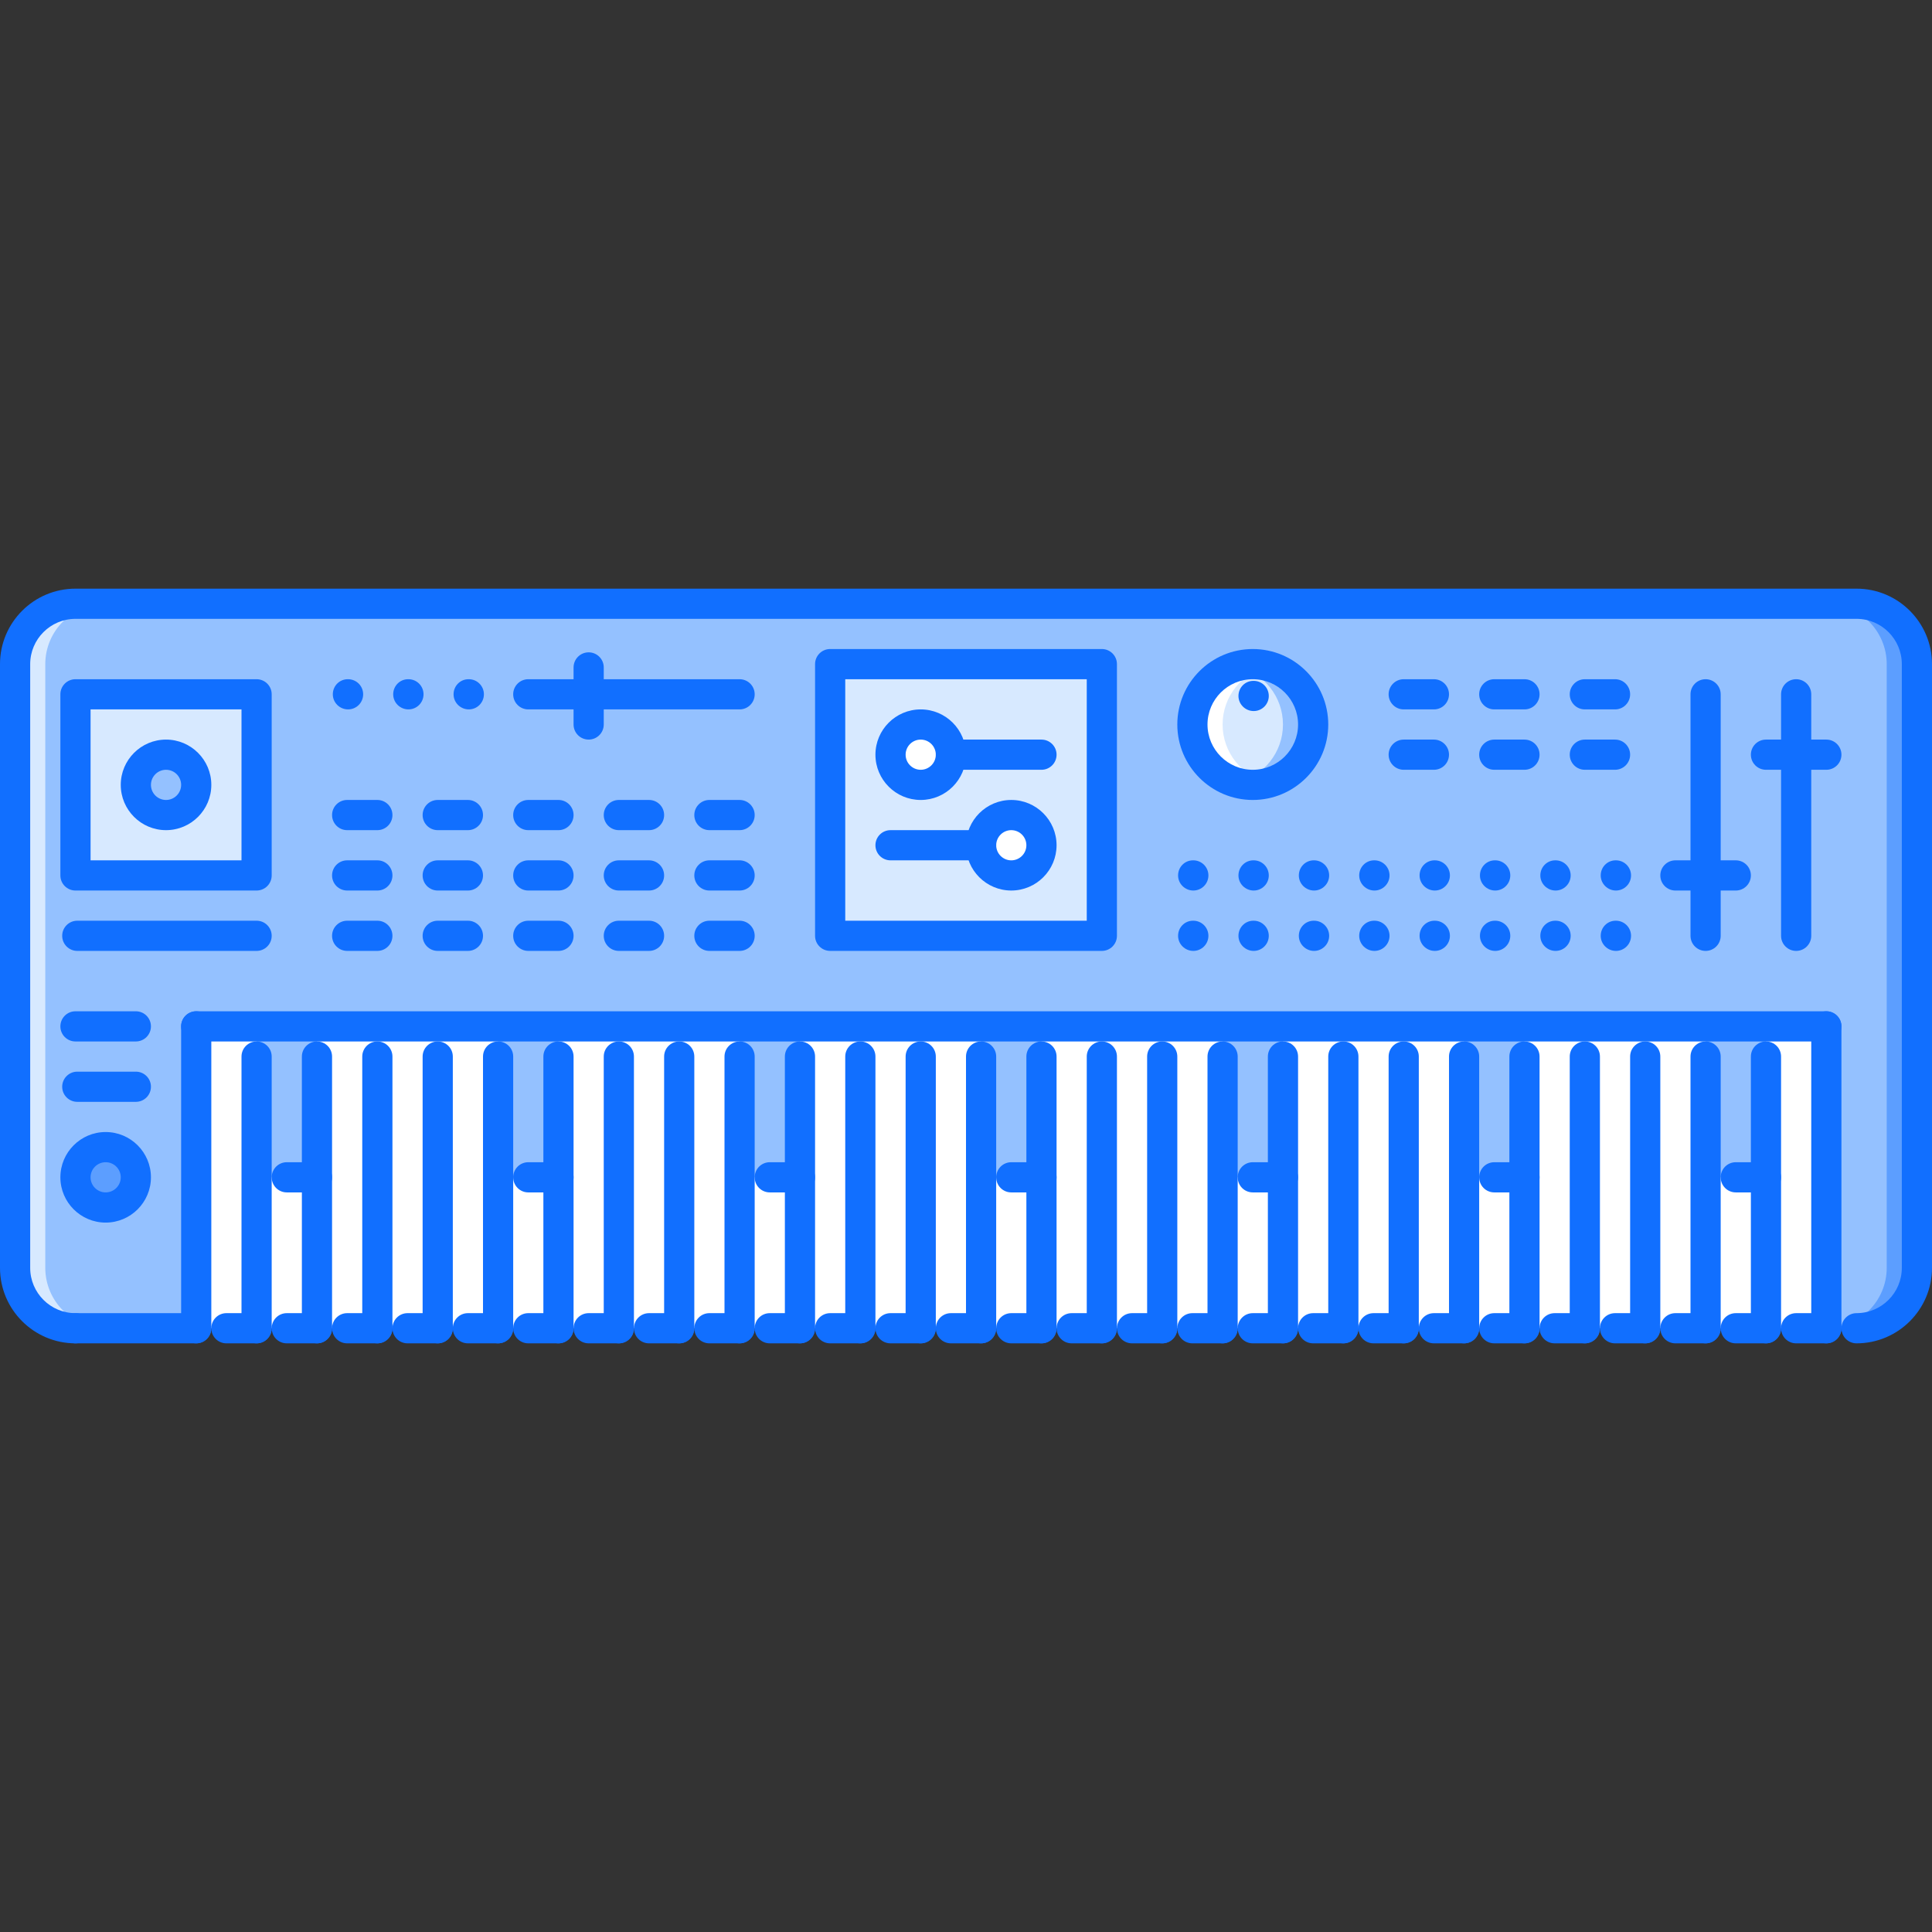 <?xml version="1.0" encoding="iso-8859-1"?>
<!-- Generator: Adobe Illustrator 19.0.0, SVG Export Plug-In . SVG Version: 6.00 Build 0)  -->
<svg version="1.1" id="Capa_1" xmlns="http://www.w3.org/2000/svg" xmlns:xlink="http://www.w3.org/1999/xlink" x="0px" y="0px"
	 viewBox="0 0 511.811 511.811" style="enable-background:new 0 0 511.811 511.811;" xml:space="preserve">
<rect x="0" y="0" width="511.811" height="511.811" fill="#333333" stroke="none"/>
<rect x="51.986" y="271.895" style="fill:#FFFFFF;" width="431.84" height="79.97"/>
<path style="fill:#D7E9FF;" d="M331.878,175.934c8.794,0,15.994,7.197,15.994,15.994c0,8.798-7.2,15.994-15.994,15.994
	c-8.793,0-15.994-7.196-15.994-15.994C315.884,183.131,323.085,175.934,331.878,175.934z"/>
<path style="fill:#FFFFFF;" d="M323.881,191.928c0-7.411,5.131-13.627,11.995-15.424c-1.288-0.336-2.607-0.57-3.998-0.57
	c-8.793,0-15.994,7.197-15.994,15.994c0,8.798,7.201,15.994,15.994,15.994c1.391,0,2.71-0.234,3.998-0.57
	C329.011,205.556,323.881,199.34,323.881,191.928z"/>
<g>
	<path style="fill:#94C1FF;" d="M339.875,191.928c0,7.412-5.131,13.628-11.995,15.424c1.288,0.336,2.607,0.57,3.998,0.57
		c8.794,0,15.994-7.196,15.994-15.994c0-8.797-7.2-15.994-15.994-15.994c-1.391,0-2.71,0.234-3.998,0.57
		C334.744,178.301,339.875,184.517,339.875,191.928z"/>
	<path style="fill:#94C1FF;" d="M491.818,159.94H291.892H19.993c-8.797,0-15.994,7.197-15.994,15.994v159.94
		c0,8.794,7.197,15.994,15.994,15.994h31.988v-79.97h167.938h263.902v79.97h7.997c8.794,0,15.994-7.2,15.994-15.994v-159.94
		C507.812,167.137,500.612,159.94,491.818,159.94z M27.99,319.881c-4.397,0-7.997-3.6-7.997-7.996c0-4.397,3.6-7.997,7.997-7.997
		s7.997,3.6,7.997,7.997C35.988,316.281,32.387,319.881,27.99,319.881z M67.975,231.914H19.993v-47.982h47.982V231.914z
		 M291.892,247.908h-71.973v-71.974h71.973V247.908z M331.878,207.923c-8.793,0-15.994-7.196-15.994-15.994
		c0-8.797,7.201-15.994,15.994-15.994c8.794,0,15.994,7.197,15.994,15.994C347.872,200.726,340.672,207.923,331.878,207.923z"/>
</g>
<path style="fill:#D7E9FF;" d="M11.996,335.875v-159.94c0-8.797,7.197-15.994,15.994-15.994h-7.997
	c-8.797,0-15.994,7.197-15.994,15.994v159.94c0,8.794,7.197,15.994,15.994,15.994h7.997
	C19.193,351.869,11.996,344.669,11.996,335.875z"/>
<path style="fill:#5C9EFF;" d="M491.818,159.94h-7.997c8.794,0,15.994,7.197,15.994,15.994v159.94c0,8.794-7.2,15.994-15.994,15.994
	h7.997c8.794,0,15.994-7.2,15.994-15.994v-159.94C507.812,167.137,500.612,159.94,491.818,159.94z"/>
<g>
	<path style="fill:#116FFF;" d="M124.193,187.93c-2.206,0-4.038-1.789-4.038-3.999c0-2.21,1.75-3.998,3.959-3.998h0.078
		c2.21,0,3.999,1.788,3.999,3.998C128.192,186.142,126.403,187.93,124.193,187.93z"/>
	<path style="fill:#116FFF;" d="M316.126,235.912c-2.21,0-4.037-1.789-4.037-3.999s1.749-3.999,3.951-3.999h0.086
		c2.202,0,3.998,1.789,3.998,3.999S318.328,235.912,316.126,235.912z"/>
	<path style="fill:#116FFF;" d="M332.12,235.912c-2.21,0-4.037-1.789-4.037-3.999s1.749-3.999,3.951-3.999h0.086
		c2.202,0,3.998,1.789,3.998,3.999S334.322,235.912,332.12,235.912z"/>
	<path style="fill:#116FFF;" d="M348.114,235.912c-2.21,0-4.037-1.789-4.037-3.999s1.749-3.999,3.951-3.999h0.086
		c2.202,0,3.998,1.789,3.998,3.999S350.316,235.912,348.114,235.912z"/>
	<path style="fill:#116FFF;" d="M364.108,235.912c-2.21,0-4.038-1.789-4.038-3.999s1.75-3.999,3.952-3.999h0.086
		c2.202,0,3.998,1.789,3.998,3.999S366.31,235.912,364.108,235.912z"/>
	<path style="fill:#116FFF;" d="M380.102,235.912c-2.211,0-4.038-1.789-4.038-3.999s1.749-3.999,3.952-3.999h0.086
		c2.202,0,3.998,1.789,3.998,3.999S382.304,235.912,380.102,235.912z"/>
	<path style="fill:#116FFF;" d="M396.096,235.912c-2.211,0-4.038-1.789-4.038-3.999s1.749-3.999,3.952-3.999h0.086
		c2.202,0,3.998,1.789,3.998,3.999S398.299,235.912,396.096,235.912z"/>
	<path style="fill:#116FFF;" d="M412.091,235.912c-2.211,0-4.038-1.789-4.038-3.999s1.749-3.999,3.952-3.999h0.086
		c2.202,0,3.998,1.789,3.998,3.999S414.293,235.912,412.091,235.912z"/>
	<path style="fill:#116FFF;" d="M428.085,235.912c-2.211,0-4.038-1.789-4.038-3.999s1.749-3.999,3.952-3.999h0.086
		c2.202,0,3.998,1.789,3.998,3.999S430.287,235.912,428.085,235.912z"/>
	<path style="fill:#116FFF;" d="M316.126,251.906c-2.21,0-4.037-1.789-4.037-3.999s1.749-3.999,3.951-3.999h0.086
		c2.202,0,3.998,1.789,3.998,3.999S318.328,251.906,316.126,251.906z"/>
	<path style="fill:#116FFF;" d="M332.12,251.906c-2.21,0-4.037-1.789-4.037-3.999s1.749-3.999,3.951-3.999h0.086
		c2.202,0,3.998,1.789,3.998,3.999S334.322,251.906,332.12,251.906z"/>
	<path style="fill:#116FFF;" d="M348.114,251.906c-2.21,0-4.037-1.789-4.037-3.999s1.749-3.999,3.951-3.999h0.086
		c2.202,0,3.998,1.789,3.998,3.999S350.316,251.906,348.114,251.906z"/>
	<path style="fill:#116FFF;" d="M364.108,251.906c-2.21,0-4.038-1.789-4.038-3.999s1.75-3.999,3.952-3.999h0.086
		c2.202,0,3.998,1.789,3.998,3.999S366.31,251.906,364.108,251.906z"/>
	<path style="fill:#116FFF;" d="M380.102,251.906c-2.211,0-4.038-1.789-4.038-3.999s1.749-3.999,3.952-3.999h0.086
		c2.202,0,3.998,1.789,3.998,3.999S382.304,251.906,380.102,251.906z"/>
	<path style="fill:#116FFF;" d="M396.096,251.906c-2.211,0-4.038-1.789-4.038-3.999s1.749-3.999,3.952-3.999h0.086
		c2.202,0,3.998,1.789,3.998,3.999S398.299,251.906,396.096,251.906z"/>
	<path style="fill:#116FFF;" d="M412.091,251.906c-2.211,0-4.038-1.789-4.038-3.999s1.749-3.999,3.952-3.999h0.086
		c2.202,0,3.998,1.789,3.998,3.999S414.293,251.906,412.091,251.906z"/>
	<path style="fill:#116FFF;" d="M428.085,251.906c-2.211,0-4.038-1.789-4.038-3.999s1.749-3.999,3.952-3.999h0.086
		c2.202,0,3.998,1.789,3.998,3.999S430.287,251.906,428.085,251.906z"/>
	<path style="fill:#116FFF;" d="M332.12,188.367c-2.21,0-4.037-1.789-4.037-3.999s1.749-3.999,3.951-3.999h0.086
		c2.202,0,3.998,1.789,3.998,3.999S334.322,188.367,332.12,188.367z"/>
	<path style="fill:#116FFF;" d="M108.199,187.93c-2.206,0-4.038-1.789-4.038-3.999c0-2.21,1.75-3.998,3.959-3.998h0.078
		c2.21,0,3.999,1.788,3.999,3.998C112.198,186.142,110.409,187.93,108.199,187.93z"/>
	<path style="fill:#116FFF;" d="M92.205,187.93c-2.206,0-4.038-1.789-4.038-3.999c0-2.21,1.75-3.998,3.959-3.998h0.078
		c2.21,0,3.999,1.788,3.999,3.998C96.203,186.142,94.415,187.93,92.205,187.93z"/>
</g>
<path style="fill:#5C9EFF;" d="M27.99,303.887c4.397,0,7.997,3.6,7.997,7.997c0,4.396-3.6,7.996-7.997,7.996s-7.997-3.6-7.997-7.996
	C19.993,307.487,23.594,303.887,27.99,303.887z"/>
<path style="fill:#94C1FF;" d="M43.985,199.926c4.397,0,7.997,3.601,7.997,7.997c0,4.397-3.6,7.997-7.997,7.997
	s-7.997-3.6-7.997-7.997S39.588,199.926,43.985,199.926z"/>
<path style="fill:#D7E9FF;" d="M43.985,215.92c4.397,0,7.997-3.6,7.997-7.997c0-4.396-3.6-7.997-7.997-7.997
	s-7.997,3.601-7.997,7.997C35.988,212.32,39.588,215.92,43.985,215.92z M67.975,183.931v47.982H19.993v-47.982H67.975z"/>
<g>
	<path style="fill:#FFFFFF;" d="M251.907,199.926c0,4.397-3.6,7.997-7.997,7.997s-7.997-3.6-7.997-7.997
		c0-4.396,3.6-7.997,7.997-7.997S251.907,195.529,251.907,199.926z"/>
	<path style="fill:#FFFFFF;" d="M275.898,223.917c0,4.397-3.6,7.997-7.997,7.997c-4.396,0-7.996-3.6-7.996-7.997
		c0-4.396,3.6-7.997,7.996-7.997C272.299,215.92,275.898,219.52,275.898,223.917z"/>
</g>
<path style="fill:#D7E9FF;" d="M267.901,231.914c4.397,0,7.997-3.6,7.997-7.997c0-4.396-3.6-7.997-7.997-7.997
	c-4.396,0-7.996,3.601-7.996,7.997C259.905,228.314,263.505,231.914,267.901,231.914z M219.919,175.934h71.973v71.974h-71.973
	V175.934z M243.91,207.923c4.397,0,7.997-3.6,7.997-7.997c0-4.396-3.6-7.997-7.997-7.997s-7.997,3.601-7.997,7.997
	S239.513,207.923,243.91,207.923z"/>
<g>
	<rect x="67.976" y="271.895" style="fill:#94C1FF;" width="15.994" height="39.985"/>
	<rect x="131.956" y="271.895" style="fill:#94C1FF;" width="15.994" height="39.985"/>
	<rect x="195.926" y="271.895" style="fill:#94C1FF;" width="15.994" height="39.985"/>
	<rect x="259.906" y="271.895" style="fill:#94C1FF;" width="15.993" height="39.985"/>
	<rect x="323.886" y="271.895" style="fill:#94C1FF;" width="15.994" height="39.985"/>
	<rect x="387.856" y="271.895" style="fill:#94C1FF;" width="15.994" height="39.985"/>
	<rect x="451.836" y="271.895" style="fill:#94C1FF;" width="15.994" height="39.985"/>
</g>
<g>
	<path style="fill:#116FFF;" d="M491.818,355.868c-2.21,0-3.998-1.788-3.998-3.999c0-2.21,1.788-3.998,3.998-3.998
		c6.615,0,11.996-5.381,11.996-11.996v-159.94c0-6.614-5.381-11.995-11.996-11.995H19.993c-6.615,0-11.996,5.381-11.996,11.995
		v159.94c0,6.615,5.381,11.996,11.996,11.996c2.21,0,3.999,1.788,3.999,3.998c0,2.211-1.788,3.999-3.999,3.999
		C8.97,355.868,0,346.902,0,335.875v-159.94c0-11.023,8.97-19.992,19.993-19.992h471.825c11.027,0,19.993,8.969,19.993,19.992
		v159.94C511.811,346.902,502.845,355.868,491.818,355.868z"/>
	<path style="fill:#116FFF;" d="M51.981,355.868H19.993c-2.21,0-3.999-1.788-3.999-3.999c0-2.21,1.788-3.998,3.999-3.998h31.988
		c2.21,0,3.999,1.788,3.999,3.998C55.98,354.08,54.192,355.868,51.981,355.868z"/>
	<path style="fill:#116FFF;" d="M51.981,355.868c-2.21,0-3.998-1.788-3.998-3.999v-79.97c0-2.21,1.788-3.999,3.998-3.999
		c2.21,0,3.999,1.789,3.999,3.999v79.97C55.98,354.08,54.192,355.868,51.981,355.868z"/>
	<path style="fill:#116FFF;" d="M483.821,275.897H51.981c-2.21,0-3.998-1.788-3.998-3.998s1.788-3.999,3.998-3.999h431.84
		c2.211,0,3.999,1.789,3.999,3.999S486.032,275.897,483.821,275.897z"/>
	<path style="fill:#116FFF;" d="M67.975,355.868h-7.997c-2.21,0-3.998-1.788-3.998-3.999c0-2.21,1.788-3.998,3.998-3.998h7.997
		c2.21,0,3.999,1.788,3.999,3.998C71.974,354.08,70.186,355.868,67.975,355.868z"/>
	<path style="fill:#116FFF;" d="M67.975,355.868c-2.21,0-3.998-1.788-3.998-3.999v-71.973c0-2.21,1.788-3.999,3.998-3.999
		s3.999,1.789,3.999,3.999v71.973C71.974,354.08,70.186,355.868,67.975,355.868z"/>
	<path style="fill:#116FFF;" d="M83.969,355.868h-7.997c-2.21,0-3.998-1.788-3.998-3.999c0-2.21,1.788-3.998,3.998-3.998h7.997
		c2.21,0,3.999,1.788,3.999,3.998C87.969,354.08,86.179,355.868,83.969,355.868z"/>
	<path style="fill:#116FFF;" d="M99.964,355.868h-7.997c-2.21,0-3.998-1.788-3.998-3.999c0-2.21,1.788-3.998,3.998-3.998h7.997
		c2.21,0,3.999,1.788,3.999,3.998C103.962,354.08,102.174,355.868,99.964,355.868z"/>
	<path style="fill:#116FFF;" d="M99.964,355.868c-2.21,0-3.998-1.788-3.998-3.999v-71.973c0-2.21,1.788-3.999,3.998-3.999
		s3.999,1.789,3.999,3.999v71.973C103.962,354.08,102.174,355.868,99.964,355.868z"/>
	<path style="fill:#116FFF;" d="M115.958,355.868h-7.997c-2.21,0-3.999-1.788-3.999-3.999c0-2.21,1.789-3.998,3.999-3.998h7.997
		c2.21,0,3.999,1.788,3.999,3.998C119.956,354.08,118.168,355.868,115.958,355.868z"/>
	<path style="fill:#116FFF;" d="M115.958,355.868c-2.21,0-3.999-1.788-3.999-3.999v-71.973c0-2.21,1.789-3.999,3.999-3.999
		s3.999,1.789,3.999,3.999v71.973C119.956,354.08,118.168,355.868,115.958,355.868z"/>
	<path style="fill:#116FFF;" d="M131.952,355.868h-7.997c-2.21,0-3.999-1.788-3.999-3.999c0-2.21,1.789-3.998,3.999-3.998h7.997
		c2.21,0,3.999,1.788,3.999,3.998C135.95,354.08,134.162,355.868,131.952,355.868z"/>
	<path style="fill:#116FFF;" d="M131.952,355.868c-2.21,0-3.999-1.788-3.999-3.999v-71.973c0-2.21,1.789-3.999,3.999-3.999
		s3.999,1.789,3.999,3.999v71.973C135.95,354.08,134.162,355.868,131.952,355.868z"/>
	<path style="fill:#116FFF;" d="M147.946,355.868h-7.997c-2.21,0-3.999-1.788-3.999-3.999c0-2.21,1.789-3.998,3.999-3.998h7.997
		c2.21,0,3.999,1.788,3.999,3.998C151.945,354.08,150.156,355.868,147.946,355.868z"/>
	<path style="fill:#116FFF;" d="M163.94,355.868h-7.997c-2.21,0-3.999-1.788-3.999-3.999c0-2.21,1.789-3.998,3.999-3.998h7.997
		c2.21,0,3.998,1.788,3.998,3.998C167.938,354.08,166.15,355.868,163.94,355.868z"/>
	<path style="fill:#116FFF;" d="M163.94,355.868c-2.21,0-3.999-1.788-3.999-3.999v-71.973c0-2.21,1.789-3.999,3.999-3.999
		s3.998,1.789,3.998,3.999v71.973C167.938,354.08,166.15,355.868,163.94,355.868z"/>
	<path style="fill:#116FFF;" d="M179.934,355.868h-7.997c-2.21,0-3.999-1.788-3.999-3.999c0-2.21,1.789-3.998,3.999-3.998h7.997
		c2.21,0,3.998,1.788,3.998,3.998C183.932,354.08,182.144,355.868,179.934,355.868z"/>
	<path style="fill:#116FFF;" d="M179.934,355.868c-2.21,0-3.999-1.788-3.999-3.999v-71.973c0-2.21,1.789-3.999,3.999-3.999
		c2.21,0,3.998,1.789,3.998,3.999v71.973C183.932,354.08,182.144,355.868,179.934,355.868z"/>
	<path style="fill:#116FFF;" d="M195.928,355.868h-7.997c-2.21,0-3.999-1.788-3.999-3.999c0-2.21,1.789-3.998,3.999-3.998h7.997
		c2.21,0,3.998,1.788,3.998,3.998C199.927,354.08,198.138,355.868,195.928,355.868z"/>
	<path style="fill:#116FFF;" d="M195.928,355.868c-2.21,0-3.999-1.788-3.999-3.999v-71.973c0-2.21,1.789-3.999,3.999-3.999
		c2.21,0,3.998,1.789,3.998,3.999v71.973C199.927,354.08,198.138,355.868,195.928,355.868z"/>
	<path style="fill:#116FFF;" d="M211.922,355.868h-7.997c-2.21,0-3.999-1.788-3.999-3.999c0-2.21,1.789-3.998,3.999-3.998h7.997
		c2.21,0,3.999,1.788,3.999,3.998C215.921,354.08,214.133,355.868,211.922,355.868z"/>
	<path style="fill:#116FFF;" d="M227.916,355.868h-7.997c-2.21,0-3.999-1.788-3.999-3.999c0-2.21,1.789-3.998,3.999-3.998h7.997
		c2.21,0,3.999,1.788,3.999,3.998C231.915,354.08,230.127,355.868,227.916,355.868z"/>
	<path style="fill:#116FFF;" d="M243.91,355.868h-7.997c-2.21,0-3.999-1.788-3.999-3.999c0-2.21,1.788-3.998,3.999-3.998h7.997
		c2.21,0,3.999,1.788,3.999,3.998C247.909,354.08,246.12,355.868,243.91,355.868z"/>
	<path style="fill:#116FFF;" d="M243.91,355.868c-2.21,0-3.999-1.788-3.999-3.999v-71.973c0-2.21,1.788-3.999,3.999-3.999
		c2.21,0,3.999,1.789,3.999,3.999v71.973C247.909,354.08,246.12,355.868,243.91,355.868z"/>
	<path style="fill:#116FFF;" d="M227.916,355.868c-2.21,0-3.999-1.788-3.999-3.999v-71.973c0-2.21,1.789-3.999,3.999-3.999
		c2.21,0,3.999,1.789,3.999,3.999v71.973C231.915,354.08,230.127,355.868,227.916,355.868z"/>
	<path style="fill:#116FFF;" d="M259.905,355.868h-7.998c-2.21,0-3.999-1.788-3.999-3.999c0-2.21,1.788-3.998,3.999-3.998h7.998
		c2.209,0,3.998,1.788,3.998,3.998C263.903,354.08,262.114,355.868,259.905,355.868z"/>
	<path style="fill:#116FFF;" d="M259.905,355.868c-2.211,0-3.999-1.788-3.999-3.999v-71.973c0-2.21,1.788-3.999,3.999-3.999
		c2.209,0,3.998,1.789,3.998,3.999v71.973C263.903,354.08,262.114,355.868,259.905,355.868z"/>
	<path style="fill:#116FFF;" d="M275.898,355.868h-7.997c-2.21,0-3.998-1.788-3.998-3.999c0-2.21,1.788-3.998,3.998-3.998h7.997
		c2.21,0,3.999,1.788,3.999,3.998C279.897,354.08,278.108,355.868,275.898,355.868z"/>
	<path style="fill:#116FFF;" d="M291.892,355.868h-7.997c-2.21,0-3.998-1.788-3.998-3.999c0-2.21,1.788-3.998,3.998-3.998h7.997
		c2.21,0,3.999,1.788,3.999,3.998C295.891,354.08,294.102,355.868,291.892,355.868z"/>
	<path style="fill:#116FFF;" d="M291.892,355.868c-2.21,0-3.998-1.788-3.998-3.999v-71.973c0-2.21,1.788-3.999,3.998-3.999
		s3.999,1.789,3.999,3.999v71.973C295.891,354.08,294.102,355.868,291.892,355.868z"/>
	<path style="fill:#116FFF;" d="M307.886,355.868h-7.997c-2.21,0-3.998-1.788-3.998-3.999c0-2.21,1.788-3.998,3.998-3.998h7.997
		c2.21,0,3.999,1.788,3.999,3.998C311.885,354.08,310.096,355.868,307.886,355.868z"/>
	<path style="fill:#116FFF;" d="M307.886,355.868c-2.21,0-3.998-1.788-3.998-3.999v-71.973c0-2.21,1.788-3.999,3.998-3.999
		s3.999,1.789,3.999,3.999v71.973C311.885,354.08,310.096,355.868,307.886,355.868z"/>
	<path style="fill:#116FFF;" d="M323.881,355.868h-7.997c-2.21,0-3.998-1.788-3.998-3.999c0-2.21,1.788-3.998,3.998-3.998h7.997
		c2.21,0,3.999,1.788,3.999,3.998C327.88,354.08,326.091,355.868,323.881,355.868z"/>
	<path style="fill:#116FFF;" d="M323.881,355.868c-2.21,0-3.999-1.788-3.999-3.999v-71.973c0-2.21,1.789-3.999,3.999-3.999
		s3.999,1.789,3.999,3.999v71.973C327.88,354.08,326.091,355.868,323.881,355.868z"/>
	<path style="fill:#116FFF;" d="M339.875,355.868h-7.997c-2.21,0-3.998-1.788-3.998-3.999c0-2.21,1.788-3.998,3.998-3.998h7.997
		c2.21,0,3.999,1.788,3.999,3.998C343.874,354.08,342.085,355.868,339.875,355.868z"/>
	<path style="fill:#116FFF;" d="M355.869,355.868h-7.997c-2.21,0-3.998-1.788-3.998-3.999c0-2.21,1.788-3.998,3.998-3.998h7.997
		c2.21,0,3.999,1.788,3.999,3.998C359.868,354.08,358.079,355.868,355.869,355.868z"/>
	<path style="fill:#116FFF;" d="M355.869,355.868c-2.21,0-3.999-1.788-3.999-3.999v-71.973c0-2.21,1.789-3.999,3.999-3.999
		s3.999,1.789,3.999,3.999v71.973C359.868,354.08,358.079,355.868,355.869,355.868z"/>
	<path style="fill:#116FFF;" d="M371.863,355.868h-7.997c-2.21,0-3.998-1.788-3.998-3.999c0-2.21,1.788-3.998,3.998-3.998h7.997
		c2.21,0,3.998,1.788,3.998,3.998C375.861,354.08,374.073,355.868,371.863,355.868z"/>
	<path style="fill:#116FFF;" d="M371.863,355.868c-2.21,0-3.999-1.788-3.999-3.999v-71.973c0-2.21,1.789-3.999,3.999-3.999
		s3.998,1.789,3.998,3.999v71.973C375.861,354.08,374.073,355.868,371.863,355.868z"/>
	<path style="fill:#116FFF;" d="M387.857,355.868h-7.997c-2.21,0-3.999-1.788-3.999-3.999c0-2.21,1.789-3.998,3.999-3.998h7.997
		c2.21,0,3.998,1.788,3.998,3.998C391.855,354.08,390.067,355.868,387.857,355.868z"/>
	<path style="fill:#116FFF;" d="M387.857,355.868c-2.21,0-3.999-1.788-3.999-3.999v-71.973c0-2.21,1.789-3.999,3.999-3.999
		s3.998,1.789,3.998,3.999v71.973C391.855,354.08,390.067,355.868,387.857,355.868z"/>
	<path style="fill:#116FFF;" d="M403.851,355.868h-7.997c-2.211,0-3.999-1.788-3.999-3.999c0-2.21,1.788-3.998,3.999-3.998h7.997
		c2.21,0,3.998,1.788,3.998,3.998C407.849,354.08,406.061,355.868,403.851,355.868z"/>
	<path style="fill:#116FFF;" d="M419.845,355.868h-7.997c-2.211,0-3.999-1.788-3.999-3.999c0-2.21,1.788-3.998,3.999-3.998h7.997
		c2.21,0,3.998,1.788,3.998,3.998C423.844,354.08,422.055,355.868,419.845,355.868z"/>
	<path style="fill:#116FFF;" d="M419.845,355.868c-2.21,0-3.999-1.788-3.999-3.999v-71.973c0-2.21,1.789-3.999,3.999-3.999
		s3.998,1.789,3.998,3.999v71.973C423.844,354.08,422.055,355.868,419.845,355.868z"/>
	<path style="fill:#116FFF;" d="M435.839,355.868h-7.996c-2.211,0-3.999-1.788-3.999-3.999c0-2.21,1.788-3.998,3.999-3.998h7.996
		c2.211,0,3.999,1.788,3.999,3.998C439.838,354.08,438.05,355.868,435.839,355.868z"/>
	<path style="fill:#116FFF;" d="M435.839,355.868c-2.209,0-3.998-1.788-3.998-3.999v-71.973c0-2.21,1.789-3.999,3.998-3.999
		c2.211,0,3.999,1.789,3.999,3.999v71.973C439.838,354.08,438.05,355.868,435.839,355.868z"/>
	<path style="fill:#116FFF;" d="M451.833,355.868h-7.996c-2.211,0-3.999-1.788-3.999-3.999c0-2.21,1.788-3.998,3.999-3.998h7.996
		c2.211,0,3.999,1.788,3.999,3.998C455.832,354.08,454.044,355.868,451.833,355.868z"/>
	<path style="fill:#116FFF;" d="M451.833,355.868c-2.21,0-3.998-1.788-3.998-3.999v-71.973c0-2.21,1.788-3.999,3.998-3.999
		c2.211,0,3.999,1.789,3.999,3.999v71.973C455.832,354.08,454.044,355.868,451.833,355.868z"/>
	<path style="fill:#116FFF;" d="M467.827,355.868h-7.996c-2.211,0-3.999-1.788-3.999-3.999c0-2.21,1.788-3.998,3.999-3.998h7.996
		c2.211,0,3.999,1.788,3.999,3.998C471.826,354.08,470.038,355.868,467.827,355.868z"/>
	<path style="fill:#116FFF;" d="M483.821,355.868h-7.996c-2.211,0-3.999-1.788-3.999-3.999c0-2.21,1.788-3.998,3.999-3.998h7.996
		c2.211,0,3.999,1.788,3.999,3.998C487.82,354.08,486.032,355.868,483.821,355.868z"/>
	<path style="fill:#116FFF;" d="M483.821,355.868c-2.21,0-3.998-1.788-3.998-3.999v-79.97c0-2.21,1.788-3.999,3.998-3.999
		c2.211,0,3.999,1.789,3.999,3.999v79.97C487.82,354.08,486.032,355.868,483.821,355.868z"/>
	<path style="fill:#116FFF;" d="M27.99,323.88c-6.615,0-11.996-5.381-11.996-11.995c0-6.615,5.381-11.996,11.996-11.996
		s11.996,5.381,11.996,11.996C39.986,318.499,34.605,323.88,27.99,323.88z M27.99,307.885c-2.207,0-3.999,1.796-3.999,3.999
		c0,2.202,1.792,3.998,3.999,3.998s3.999-1.796,3.999-3.998C31.989,309.681,30.197,307.885,27.99,307.885z"/>
	<path style="fill:#116FFF;" d="M35.988,291.891H20.473c-2.21,0-3.998-1.788-3.998-3.998s1.788-3.999,3.998-3.999h15.514
		c2.21,0,3.999,1.789,3.999,3.999S38.198,291.891,35.988,291.891z"/>
	<path style="fill:#116FFF;" d="M35.988,275.897H19.993c-2.21,0-3.999-1.788-3.999-3.998s1.788-3.999,3.999-3.999h15.994
		c2.21,0,3.999,1.789,3.999,3.999S38.198,275.897,35.988,275.897z"/>
	<path style="fill:#116FFF;" d="M291.892,251.906h-71.973c-2.21,0-3.999-1.789-3.999-3.999v-71.974c0-2.21,1.789-3.998,3.999-3.998
		h71.973c2.21,0,3.999,1.788,3.999,3.998v71.974C295.891,250.118,294.102,251.906,291.892,251.906z M223.918,243.909h63.977v-63.976
		h-63.977L223.918,243.909L223.918,243.909z"/>
	<path style="fill:#116FFF;" d="M275.898,203.925h-23.991c-2.21,0-3.999-1.789-3.999-3.999s1.788-3.998,3.999-3.998h23.991
		c2.21,0,3.999,1.788,3.999,3.998S278.108,203.925,275.898,203.925z"/>
	<path style="fill:#116FFF;" d="M243.91,211.921c-6.615,0-11.996-5.38-11.996-11.996c0-6.614,5.381-11.995,11.996-11.995
		s11.996,5.381,11.996,11.996C255.906,206.541,250.525,211.921,243.91,211.921z M243.91,195.927c-2.207,0-3.999,1.792-3.999,3.998
		s1.792,3.999,3.999,3.999c2.206,0,3.999-1.793,3.999-3.999S246.116,195.927,243.91,195.927z"/>
	<path style="fill:#116FFF;" d="M259.905,227.915h-23.992c-2.21,0-3.999-1.789-3.999-3.999s1.788-3.999,3.999-3.999h23.992
		c2.209,0,3.998,1.789,3.998,3.999S262.114,227.915,259.905,227.915z"/>
	<path style="fill:#116FFF;" d="M267.901,235.912c-6.614,0-11.995-5.381-11.995-11.996s5.381-11.996,11.995-11.996
		c6.615,0,11.996,5.381,11.996,11.996S274.516,235.912,267.901,235.912z M267.901,219.918c-2.202,0-3.998,1.792-3.998,3.999
		s1.796,3.999,3.998,3.999c2.203,0,3.999-1.792,3.999-3.999S270.104,219.918,267.901,219.918z"/>
	<path style="fill:#116FFF;" d="M67.975,235.912H19.993c-2.21,0-3.999-1.789-3.999-3.999v-47.982c0-2.21,1.788-3.998,3.999-3.998
		h47.982c2.21,0,3.999,1.788,3.999,3.998v47.982C71.974,234.124,70.186,235.912,67.975,235.912z M23.992,227.915h39.985V187.93
		H23.992V227.915z"/>
	<path style="fill:#116FFF;" d="M67.975,251.906H20.473c-2.21,0-3.998-1.789-3.998-3.999s1.788-3.999,3.998-3.999h47.502
		c2.21,0,3.999,1.789,3.999,3.999S70.186,251.906,67.975,251.906z"/>
	<path style="fill:#116FFF;" d="M43.985,219.918c-6.615,0-11.996-5.381-11.996-11.996c0-6.614,5.381-11.995,11.996-11.995
		c6.615,0,11.996,5.381,11.996,11.995C55.98,214.537,50.599,219.918,43.985,219.918z M43.985,203.925
		c-2.207,0-3.999,1.792-3.999,3.998s1.792,3.999,3.999,3.999c2.206,0,3.999-1.792,3.999-3.999S46.191,203.925,43.985,203.925z"/>
	<path style="fill:#116FFF;" d="M99.964,219.918h-7.997c-2.21,0-3.998-1.789-3.998-3.999s1.788-3.999,3.998-3.999h7.997
		c2.21,0,3.999,1.789,3.999,3.999S102.174,219.918,99.964,219.918z"/>
	<path style="fill:#116FFF;" d="M99.964,235.912h-7.997c-2.21,0-3.998-1.789-3.998-3.999s1.788-3.999,3.998-3.999h7.997
		c2.21,0,3.999,1.789,3.999,3.999S102.174,235.912,99.964,235.912z"/>
	<path style="fill:#116FFF;" d="M99.964,251.906h-7.997c-2.21,0-3.998-1.789-3.998-3.999s1.788-3.999,3.998-3.999h7.997
		c2.21,0,3.999,1.789,3.999,3.999S102.174,251.906,99.964,251.906z"/>
	<path style="fill:#116FFF;" d="M123.955,219.918h-7.997c-2.21,0-3.999-1.789-3.999-3.999s1.789-3.999,3.999-3.999h7.997
		c2.21,0,3.999,1.789,3.999,3.999S126.165,219.918,123.955,219.918z"/>
	<path style="fill:#116FFF;" d="M123.955,235.912h-7.997c-2.21,0-3.999-1.789-3.999-3.999s1.789-3.999,3.999-3.999h7.997
		c2.21,0,3.999,1.789,3.999,3.999S126.165,235.912,123.955,235.912z"/>
	<path style="fill:#116FFF;" d="M123.955,251.906h-7.997c-2.21,0-3.999-1.789-3.999-3.999s1.789-3.999,3.999-3.999h7.997
		c2.21,0,3.999,1.789,3.999,3.999S126.165,251.906,123.955,251.906z"/>
	<path style="fill:#116FFF;" d="M147.946,219.918h-7.997c-2.21,0-3.999-1.789-3.999-3.999s1.789-3.999,3.999-3.999h7.997
		c2.21,0,3.999,1.789,3.999,3.999S150.156,219.918,147.946,219.918z"/>
	<path style="fill:#116FFF;" d="M147.946,235.912h-7.997c-2.21,0-3.999-1.789-3.999-3.999s1.789-3.999,3.999-3.999h7.997
		c2.21,0,3.999,1.789,3.999,3.999S150.156,235.912,147.946,235.912z"/>
	<path style="fill:#116FFF;" d="M147.946,251.906h-7.997c-2.21,0-3.999-1.789-3.999-3.999s1.789-3.999,3.999-3.999h7.997
		c2.21,0,3.999,1.789,3.999,3.999S150.156,251.906,147.946,251.906z"/>
	<path style="fill:#116FFF;" d="M171.937,219.918h-7.997c-2.21,0-3.999-1.789-3.999-3.999s1.789-3.999,3.999-3.999h7.997
		c2.21,0,3.998,1.789,3.998,3.999S174.147,219.918,171.937,219.918z"/>
	<path style="fill:#116FFF;" d="M171.937,235.912h-7.997c-2.21,0-3.999-1.789-3.999-3.999s1.789-3.999,3.999-3.999h7.997
		c2.21,0,3.998,1.789,3.998,3.999S174.147,235.912,171.937,235.912z"/>
	<path style="fill:#116FFF;" d="M171.937,251.906h-7.997c-2.21,0-3.999-1.789-3.999-3.999s1.789-3.999,3.999-3.999h7.997
		c2.21,0,3.998,1.789,3.998,3.999S174.147,251.906,171.937,251.906z"/>
	<path style="fill:#116FFF;" d="M195.928,219.918h-7.997c-2.21,0-3.999-1.789-3.999-3.999s1.789-3.999,3.999-3.999h7.997
		c2.21,0,3.998,1.789,3.998,3.999S198.138,219.918,195.928,219.918z"/>
	<path style="fill:#116FFF;" d="M427.843,203.925h-7.997c-2.21,0-3.999-1.789-3.999-3.999s1.789-3.998,3.999-3.998h7.997
		c2.21,0,3.998,1.788,3.998,3.998S430.052,203.925,427.843,203.925z"/>
	<path style="fill:#116FFF;" d="M403.851,203.925h-7.997c-2.211,0-3.999-1.789-3.999-3.999s1.788-3.998,3.999-3.998h7.997
		c2.21,0,3.998,1.788,3.998,3.998S406.061,203.925,403.851,203.925z"/>
	<path style="fill:#116FFF;" d="M379.86,203.925h-7.997c-2.21,0-3.999-1.789-3.999-3.999s1.789-3.998,3.999-3.998h7.997
		c2.21,0,3.998,1.788,3.998,3.998S382.07,203.925,379.86,203.925z"/>
	<path style="fill:#116FFF;" d="M427.843,187.93h-7.997c-2.21,0-3.999-1.789-3.999-3.999c0-2.21,1.789-3.998,3.999-3.998h7.997
		c2.21,0,3.998,1.788,3.998,3.998C431.841,186.142,430.052,187.93,427.843,187.93z"/>
	<path style="fill:#116FFF;" d="M403.851,187.93h-7.997c-2.211,0-3.999-1.789-3.999-3.999c0-2.21,1.788-3.998,3.999-3.998h7.997
		c2.21,0,3.998,1.788,3.998,3.998C407.849,186.142,406.061,187.93,403.851,187.93z"/>
	<path style="fill:#116FFF;" d="M379.86,187.93h-7.997c-2.21,0-3.999-1.789-3.999-3.999c0-2.21,1.789-3.998,3.999-3.998h7.997
		c2.21,0,3.998,1.788,3.998,3.998C383.858,186.142,382.07,187.93,379.86,187.93z"/>
	<path style="fill:#116FFF;" d="M195.928,235.912h-7.997c-2.21,0-3.999-1.789-3.999-3.999s1.789-3.999,3.999-3.999h7.997
		c2.21,0,3.998,1.789,3.998,3.999S198.138,235.912,195.928,235.912z"/>
	<path style="fill:#116FFF;" d="M195.928,251.906h-7.997c-2.21,0-3.999-1.789-3.999-3.999s1.789-3.999,3.999-3.999h7.997
		c2.21,0,3.998,1.789,3.998,3.999S198.138,251.906,195.928,251.906z"/>
	<path style="fill:#116FFF;" d="M195.928,187.93h-55.979c-2.21,0-3.999-1.789-3.999-3.999c0-2.21,1.789-3.998,3.999-3.998h55.979
		c2.21,0,3.998,1.788,3.998,3.998C199.927,186.142,198.138,187.93,195.928,187.93z"/>
	<path style="fill:#116FFF;" d="M155.943,195.927c-2.21,0-3.999-1.789-3.999-3.999v-15.115c0-2.21,1.789-3.999,3.999-3.999
		s3.998,1.789,3.998,3.999v15.115C159.941,194.138,158.153,195.927,155.943,195.927z"/>
	<path style="fill:#116FFF;" d="M331.878,211.921c-11.027,0-19.992-8.969-19.992-19.993c0-11.023,8.965-19.992,19.992-19.992
		s19.992,8.969,19.992,19.992C351.87,202.952,342.905,211.921,331.878,211.921z M331.878,179.933
		c-6.615,0-11.996,5.381-11.996,11.995c0,6.615,5.381,11.996,11.996,11.996s11.996-5.381,11.996-11.996
		C343.874,185.314,338.493,179.933,331.878,179.933z"/>
	<path style="fill:#116FFF;" d="M475.825,251.906c-2.211,0-3.999-1.789-3.999-3.999V183.93c0-2.21,1.788-3.998,3.999-3.998
		c2.209,0,3.998,1.788,3.998,3.998v63.977C479.823,250.118,478.034,251.906,475.825,251.906z"/>
	<path style="fill:#116FFF;" d="M483.821,203.925h-15.994c-2.21,0-3.998-1.789-3.998-3.999s1.788-3.998,3.998-3.998h15.994
		c2.211,0,3.999,1.788,3.999,3.998S486.032,203.925,483.821,203.925z"/>
	<path style="fill:#116FFF;" d="M451.833,251.906c-2.21,0-3.998-1.789-3.998-3.999V183.93c0-2.21,1.788-3.998,3.998-3.998
		c2.211,0,3.999,1.788,3.999,3.998v63.977C455.832,250.118,454.044,251.906,451.833,251.906z"/>
	<path style="fill:#116FFF;" d="M459.831,235.912h-15.994c-2.211,0-3.999-1.789-3.999-3.999s1.788-3.999,3.999-3.999h15.994
		c2.209,0,3.998,1.789,3.998,3.999S462.04,235.912,459.831,235.912z"/>
	<path style="fill:#116FFF;" d="M83.969,355.868c-2.21,0-3.998-1.788-3.998-3.999v-71.973c0-2.21,1.788-3.999,3.998-3.999
		s3.999,1.789,3.999,3.999v71.973C87.969,354.08,86.179,355.868,83.969,355.868z"/>
	<path style="fill:#116FFF;" d="M83.969,315.883h-7.997c-2.21,0-3.998-1.788-3.998-3.998c0-2.211,1.788-3.999,3.998-3.999h7.997
		c2.21,0,3.999,1.788,3.999,3.999C87.969,314.094,86.179,315.883,83.969,315.883z"/>
	<path style="fill:#116FFF;" d="M147.946,315.883h-7.997c-2.21,0-3.999-1.788-3.999-3.998c0-2.211,1.789-3.999,3.999-3.999h7.997
		c2.21,0,3.999,1.788,3.999,3.999C151.945,314.094,150.156,315.883,147.946,315.883z"/>
	<path style="fill:#116FFF;" d="M211.922,315.883h-7.997c-2.21,0-3.999-1.788-3.999-3.998c0-2.211,1.789-3.999,3.999-3.999h7.997
		c2.21,0,3.999,1.788,3.999,3.999C215.921,314.094,214.133,315.883,211.922,315.883z"/>
	<path style="fill:#116FFF;" d="M275.898,315.883h-7.997c-2.21,0-3.998-1.788-3.998-3.998c0-2.211,1.788-3.999,3.998-3.999h7.997
		c2.21,0,3.999,1.788,3.999,3.999C279.897,314.094,278.108,315.883,275.898,315.883z"/>
	<path style="fill:#116FFF;" d="M339.875,315.883h-7.997c-2.21,0-3.998-1.788-3.998-3.998c0-2.211,1.788-3.999,3.998-3.999h7.997
		c2.21,0,3.999,1.788,3.999,3.999C343.874,314.094,342.085,315.883,339.875,315.883z"/>
	<path style="fill:#116FFF;" d="M403.851,315.883h-7.997c-2.211,0-3.999-1.788-3.999-3.998c0-2.211,1.788-3.999,3.999-3.999h7.997
		c2.21,0,3.998,1.788,3.998,3.999C407.849,314.094,406.061,315.883,403.851,315.883z"/>
	<path style="fill:#116FFF;" d="M467.827,315.883h-7.996c-2.211,0-3.999-1.788-3.999-3.998c0-2.211,1.788-3.999,3.999-3.999h7.996
		c2.211,0,3.999,1.788,3.999,3.999C471.826,314.094,470.038,315.883,467.827,315.883z"/>
	<path style="fill:#116FFF;" d="M147.946,355.868c-2.21,0-3.999-1.788-3.999-3.999v-71.973c0-2.21,1.789-3.999,3.999-3.999
		s3.999,1.789,3.999,3.999v71.973C151.945,354.08,150.156,355.868,147.946,355.868z"/>
	<path style="fill:#116FFF;" d="M211.922,355.868c-2.21,0-3.999-1.788-3.999-3.999v-71.973c0-2.21,1.789-3.999,3.999-3.999
		c2.21,0,3.999,1.789,3.999,3.999v71.973C215.921,354.08,214.133,355.868,211.922,355.868z"/>
	<path style="fill:#116FFF;" d="M275.898,355.868c-2.21,0-3.998-1.788-3.998-3.999v-71.973c0-2.21,1.788-3.999,3.998-3.999
		s3.999,1.789,3.999,3.999v71.973C279.897,354.08,278.108,355.868,275.898,355.868z"/>
	<path style="fill:#116FFF;" d="M339.875,355.868c-2.21,0-3.999-1.788-3.999-3.999v-71.973c0-2.21,1.789-3.999,3.999-3.999
		s3.999,1.789,3.999,3.999v71.973C343.874,354.08,342.085,355.868,339.875,355.868z"/>
	<path style="fill:#116FFF;" d="M403.851,355.868c-2.21,0-3.999-1.788-3.999-3.999v-71.973c0-2.21,1.789-3.999,3.999-3.999
		s3.998,1.789,3.998,3.999v71.973C407.849,354.08,406.061,355.868,403.851,355.868z"/>
	<path style="fill:#116FFF;" d="M467.827,355.868c-2.21,0-3.998-1.788-3.998-3.999v-71.973c0-2.21,1.788-3.999,3.998-3.999
		c2.211,0,3.999,1.789,3.999,3.999v71.973C471.826,354.08,470.038,355.868,467.827,355.868z"/>
</g>
<g>
</g>
<g>
</g>
<g>
</g>
<g>
</g>
<g>
</g>
<g>
</g>
<g>
</g>
<g>
</g>
<g>
</g>
<g>
</g>
<g>
</g>
<g>
</g>
<g>
</g>
<g>
</g>
<g>
</g>
</svg>
